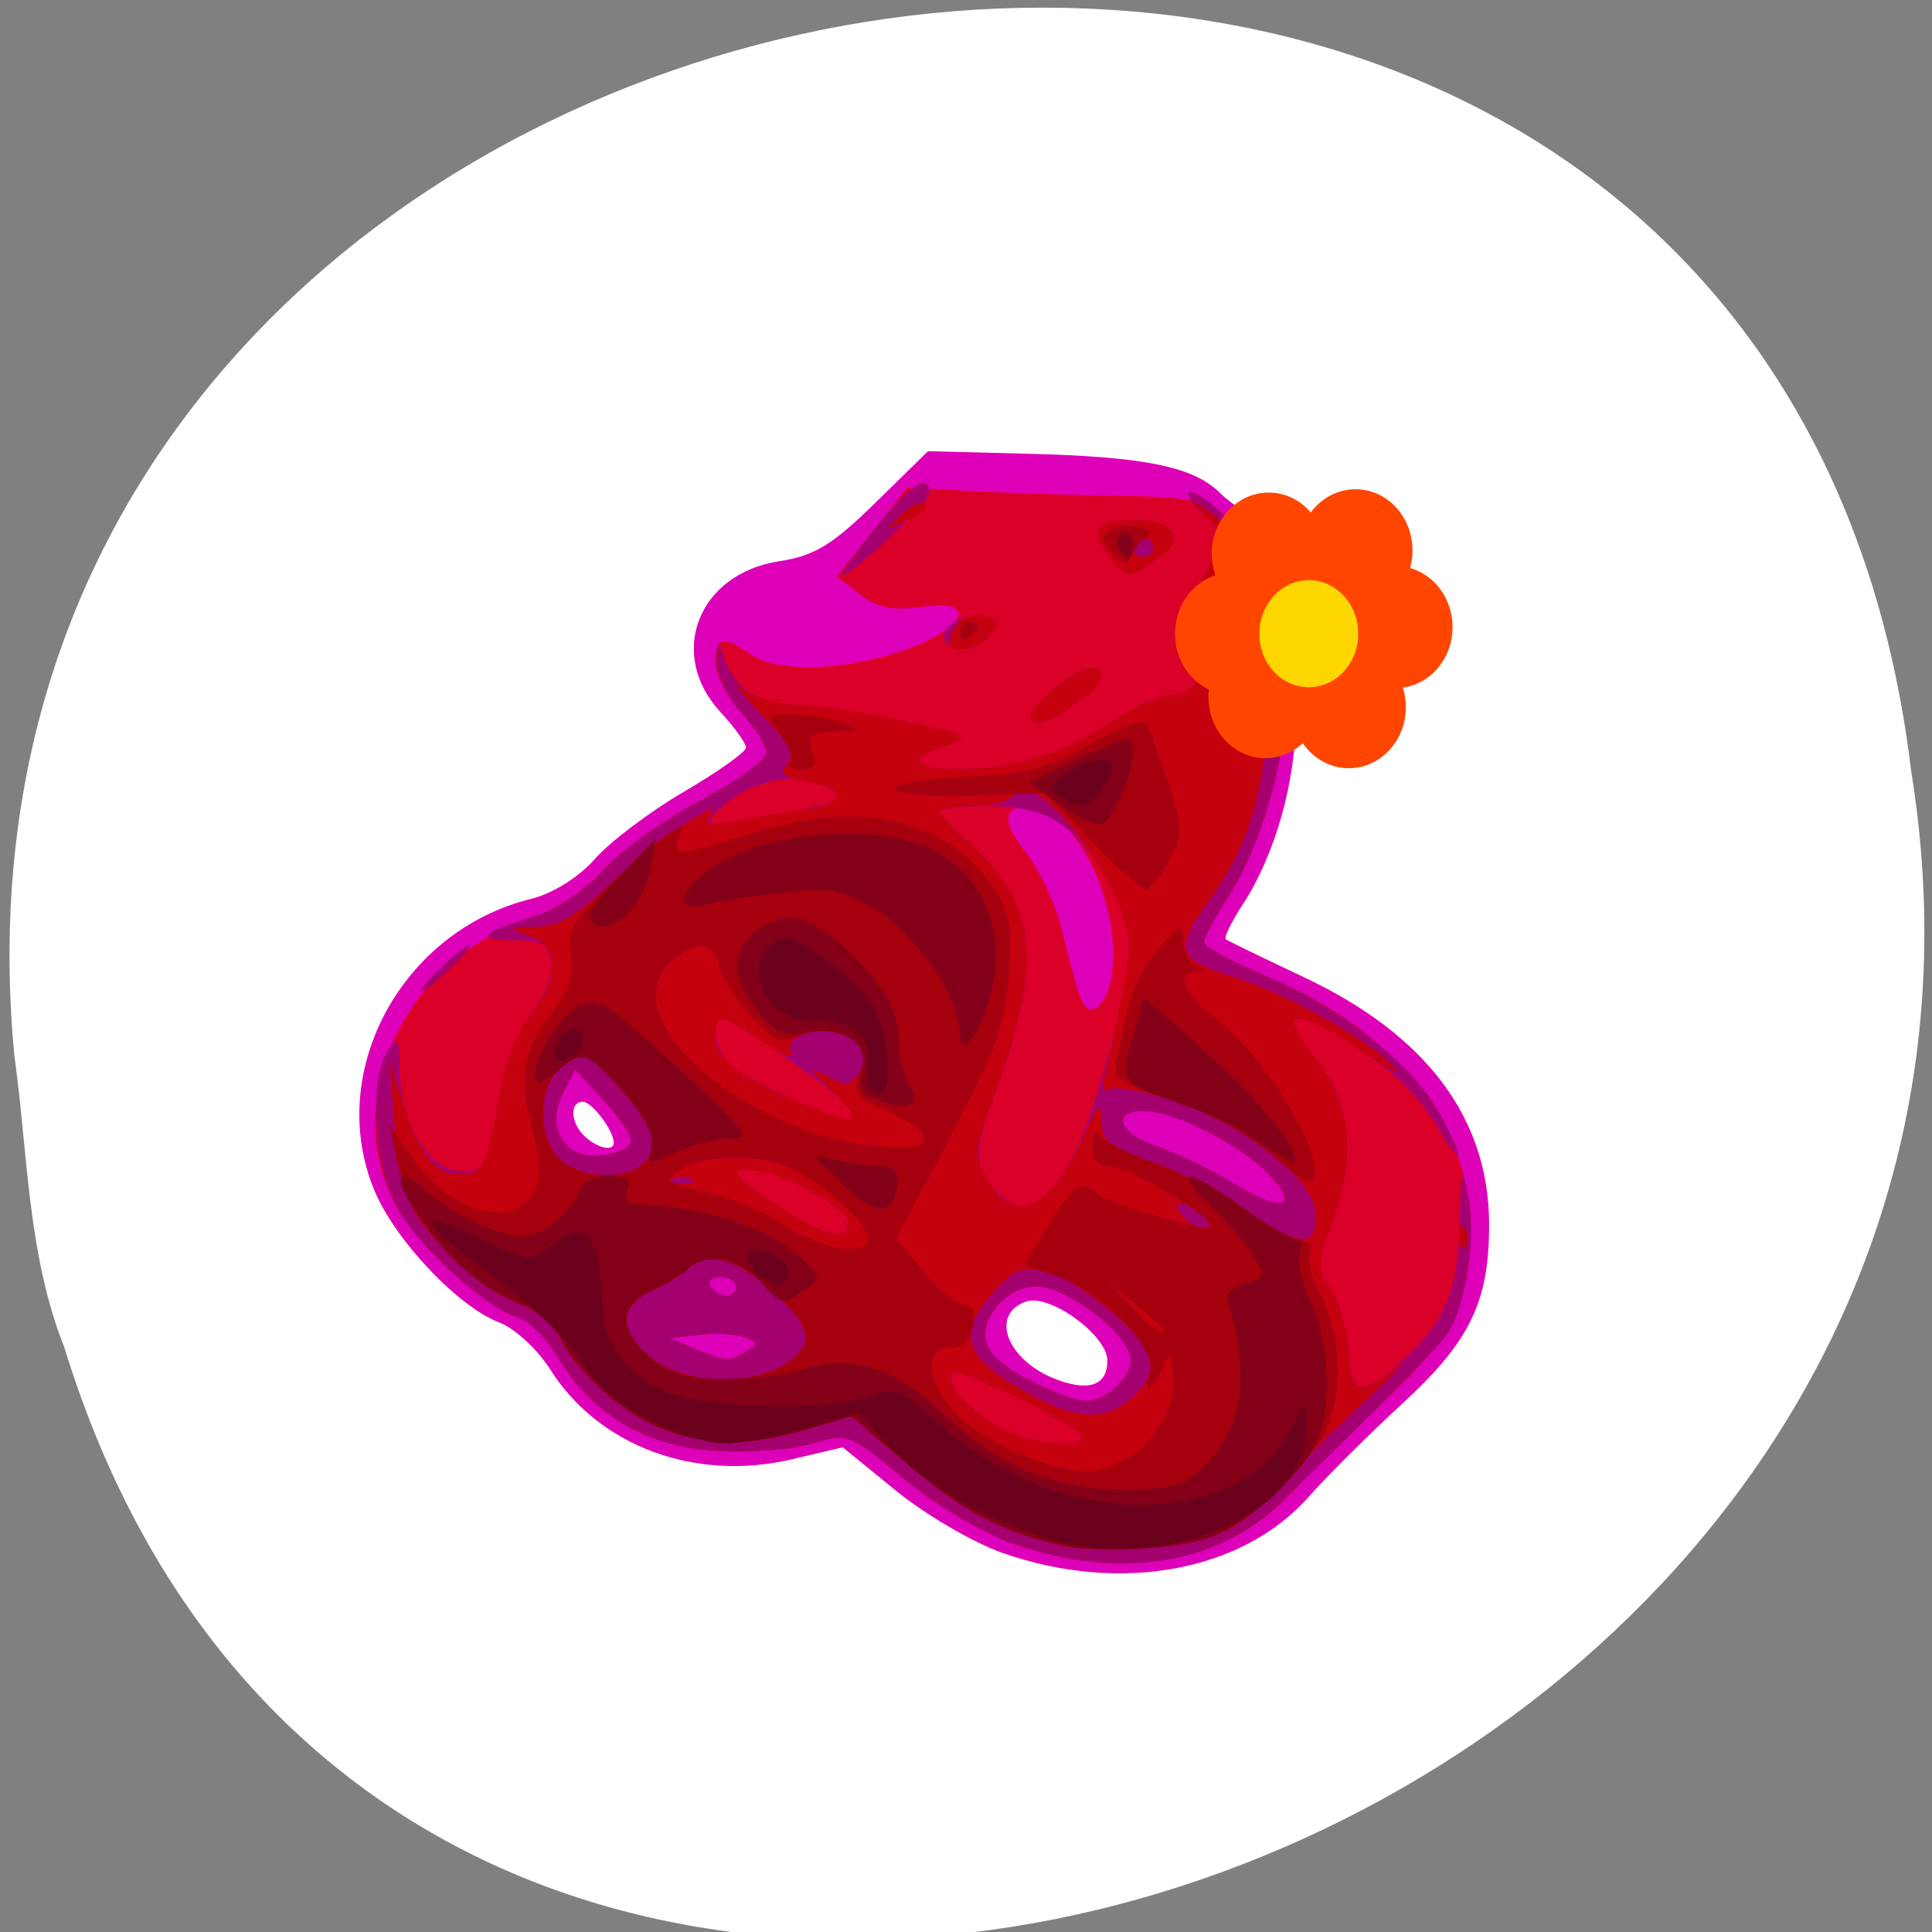 <svg xmlns="http://www.w3.org/2000/svg" viewBox="0 0 256 256" xmlns:xlink="http://www.w3.org/1999/xlink"><rect x="0" y="0" width="256" height="256" fill="#808080" stroke="none"/><defs><path id="0" d="m 182.24 83.53 a 7.05 7.593 0 1 1 -14.1 0 7.05 7.593 0 1 1 14.1 0 z" style="fill-rule:evenodd"/></defs><g transform="translate(0 -796.36)" style="fill:#fff"><path d="m 1.888 936.07 c -14.634 -155.28 232.17 -197.08 251.34 -37.632 23.756 146.61 -199.96 222.12 -244.71 76.44 -4.902 -12.317 -4.809 -25.786 -6.636 -38.807" style="fill:#fff;color:#000"/><g transform="matrix(1.07 0 0 1.022 -11.444 -15.83)"><path d="m 134.92 996.08 c -3.635 -1.327 -9.59 -4.958 -13.235 -8.07 l -6.626 -5.656 l -6.302 1.554 c -11.989 2.956 -23.917 -1.693 -29.935 -11.665 -1.561 -2.586 -4.383 -5.313 -6.272 -6.06 -5.061 -2 -12.865 -10.603 -15.45 -17.03 -6.167 -15.338 3.249 -33.749 19.39 -37.914 2.665 -0.688 5.918 -2.825 7.885 -5.181 1.842 -2.206 6.8 -6.123 11.02 -8.704 4.218 -2.582 7.675 -5.155 7.681 -5.718 0.006 -0.563 -1.407 -2.625 -3.14 -4.582 -6.671 -7.531 -2.8 -17.981 7.253 -19.58 4.341 -0.69 6.586 -2.118 11.888 -7.559 l 6.536 -6.708 l 12.371 0.328 c 14.572 0.387 20.542 1.671 23.83 5.125 1.323 1.39 4.514 3.549 7.091 4.798 2.577 1.249 5.309 3.378 6.071 4.732 1.639 2.908 0.547 8.747 -2.01 10.765 -1.216 0.959 -1.81 3.859 -1.81 8.845 0 8.271 -2.553 17.711 -6.514 24.09 -1.442 2.322 -2.41 4.389 -2.151 4.594 0.259 0.205 4.609 2.417 9.666 4.914 15.216 7.516 22.947 18.331 22.947 32.1 0 9.988 -2.365 15.11 -10.672 23.12 -4.182 4.03 -9.43 9.5 -11.662 12.147 -8.172 9.693 -23.312 12.62 -37.844 7.314 z m 12.911 -24.968 c 0 -3.282 -7.15 -8.717 -10.07 -7.654 -4.578 1.669 -2.332 7.692 3.765 10.1 4.064 1.603 6.302 0.736 6.302 -2.443 z m -61.13 -28.25 c 0 -1.559 -2.703 -5.309 -3.826 -5.309 -1.702 0 -1.518 2.826 0.296 4.55 1.582 1.502 3.529 1.921 3.529 0.759 z" style="fill:#de00b9"/><path d="m 136.18 994.88 c -3.676 -1.342 -9.678 -5.078 -13.527 -8.419 -6.814 -5.915 -6.987 -5.984 -11.487 -4.574 -2.513 0.788 -7.903 1.203 -11.978 0.923 -8.568 -0.589 -15.17 -4.714 -19.423 -12.138 -1.387 -2.42 -3.576 -4.721 -4.866 -5.114 -3.931 -1.196 -12.179 -8.999 -14.962 -14.155 -7.492 -13.88 0.849 -32.489 16.982 -37.888 2.594 -0.868 6.392 -3.559 8.439 -5.979 2.048 -2.42 7.441 -6.467 11.985 -8.991 4.544 -2.525 8.262 -5.344 8.262 -6.264 0 -0.92 -1.418 -3.274 -3.151 -5.231 -1.733 -1.956 -3.151 -4.863 -3.151 -6.458 0 -3.324 0.891 -3.543 4.337 -1.067 2.95 2.12 9.281 2.257 16.314 0.354 9.324 -2.523 13.228 -7.723 4.873 -6.49 -3.592 0.53 -5.42 0.14 -7.613 -1.622 l -2.886 -2.319 l 4.354 -5.757 l 4.354 -5.757 l 7.985 0.441 c 4.392 0.243 12.625 0.518 18.296 0.612 8.699 0.144 10.768 0.578 13.235 2.773 1.608 1.431 4.468 3.158 6.355 3.837 4.523 1.628 5.877 6.58 3.069 11.227 -1.149 1.901 -2.089 5.994 -2.089 9.09 0 7.438 -3.162 18.692 -6.998 24.912 -1.697 2.751 -3.086 5.468 -3.086 6.04 0 0.569 3.506 2.563 7.79 4.431 15.792 6.885 25.23 19.223 25.23 32.972 0 8.943 -2.374 13.889 -10.502 21.881 -3.721 3.659 -9.03 9.164 -11.808 12.233 -8.148 9.02 -20.851 11.422 -34.34 6.497 z m 14.55 -23.463 c 0.492 -3.092 -7.587 -9.917 -11.737 -9.917 -1.87 0 -3.867 1.143 -5.088 2.913 -2.689 3.898 -0.948 6.842 5.966 10.09 4.617 2.17 5.697 2.293 7.913 0.903 1.412 -0.886 2.737 -2.681 2.945 -3.99 z m -47.681 -1.49 c 1.603 -0.963 1.574 -1.217 -0.209 -1.867 -1.135 -0.414 -3.672 -0.544 -5.637 -0.289 l -3.573 0.463 l 3.151 1.346 c 3.955 1.69 4.03 1.694 6.267 0.347 z m -1.225 -8.427 c 0 -0.659 -0.884 -1.197 -1.965 -1.197 -1.081 0 -1.615 0.539 -1.186 1.197 0.428 0.658 1.313 1.197 1.965 1.197 0.652 0 1.186 -0.539 1.186 -1.197 z m 65.36 -15.168 c -3.563 -3.627 -11.332 -7.58 -14.895 -7.58 -4.083 0 -2.984 2.969 1.693 4.575 2.345 0.805 6.741 3.048 9.769 4.983 6.083 3.888 8.07 2.743 3.434 -1.978 z m -78.37 -3.422 c 0.233 -0.676 -1.227 -3.101 -3.244 -5.388 l -3.667 -4.158 l -1.516 3.141 c -2.156 4.467 0.229 8.513 4.718 8.01 1.806 -0.204 3.475 -0.924 3.708 -1.601 z m 58.878 -19.222 c 2.8 -6.93 -1.625 -20.955 -7.4 -23.454 -5.02 -2.171 -6.294 0.173 -2.651 4.863 1.68 2.163 3.716 6.715 4.525 10.114 2.22 9.335 2.592 10.371 3.721 10.371 0.572 0 1.385 -0.852 1.806 -1.894 z" style="fill:#da0028"/><path d="m 136.18 994.88 c -3.676 -1.342 -9.678 -5.078 -13.527 -8.419 -6.814 -5.915 -6.987 -5.984 -11.487 -4.574 -2.513 0.788 -7.903 1.203 -11.978 0.923 -8.568 -0.589 -15.17 -4.714 -19.423 -12.138 -1.387 -2.42 -3.576 -4.721 -4.866 -5.114 -3.931 -1.196 -12.179 -8.999 -14.962 -14.155 -2.938 -5.442 -3.6 -16.583 -1.218 -20.484 1.245 -2.038 1.437 -1.718 1.473 2.444 0.058 6.945 3.65 13.17 7.599 13.17 2.936 0 3.242 -0.573 4.477 -8.408 0.839 -5.319 2.384 -9.767 4.207 -12.11 1.646 -2.115 2.699 -4.926 2.456 -6.558 -0.346 -2.324 -1.168 -2.856 -4.405 -2.852 -5.064 0.006 -4.426 -0.956 1.959 -2.957 3.03 -0.949 6.548 -3.364 8.818 -6.05 2.079 -2.457 7.497 -6.533 12.04 -9.06 4.544 -2.525 8.262 -5.344 8.262 -6.264 0 -0.92 -1.418 -3.274 -3.151 -5.231 -1.802 -2.034 -3.089 -4.928 -3 -6.758 0.114 -2.492 0.282 -2.671 0.76 -0.806 1.073 4.183 4.311 6.585 8.877 6.585 2.393 0 8.403 0.929 13.355 2.065 8.357 1.917 8.755 2.149 5.537 3.224 -5.093 1.703 -4.225 3.099 1.891 3.039 6.748 -0.066 13.158 -2.22 18.825 -6.326 2.429 -1.76 5.571 -3.2 6.981 -3.2 3.633 0 6.02 -5.754 4.075 -9.814 -1.17 -2.439 -1.042 -3.774 0.662 -6.904 2.043 -3.753 2.02 -3.974 -0.727 -6.751 -1.562 -1.579 -2.261 -2.871 -1.555 -2.871 0.707 0 2.365 1.152 3.686 2.56 1.321 1.408 4.235 3.297 6.476 4.198 5.159 2.074 6.627 6.664 3.686 11.531 -1.149 1.901 -2.089 5.994 -2.089 9.09 0 7.438 -3.162 18.692 -6.998 24.912 -1.697 2.751 -3.086 5.468 -3.086 6.04 0 0.569 3.485 2.554 7.744 4.411 9.04 3.941 17.93 11.3 21.353 17.673 1.328 2.473 2.392 4.921 2.364 5.442 -0.028 0.52 -0.95 -0.671 -2.048 -2.646 -2.73 -4.908 -5.236 -7.536 -11.01 -11.549 -7.327 -5.092 -9.304 -4.407 -4.647 1.608 4.524 5.843 5.156 12.902 1.957 21.852 -1.738 4.862 -1.738 5.693 0 8.213 1.064 1.542 2.027 5.05 2.14 7.802 0.249 6.03 1.783 6.276 7.03 1.107 5.122 -5.04 6.594 -8.965 6.772 -18.04 0.131 -6.718 0.232 -6.98 1.079 -2.818 0.961 4.721 -0.264 13.733 -2.355 17.326 -1.071 1.841 -6.493 7.631 -20.931 22.353 -7.903 8.06 -20.12 10.01 -33.07 5.278 z m 8.484 -13.925 c -0.02 -1.207 -15.14 -9.05 -15.96 -8.273 -1.118 1.062 1.538 4.456 5.358 6.848 3.607 2.258 10.632 3.202 10.602 1.425 z m 6.07 -9.539 c 0.492 -3.092 -7.587 -9.917 -11.737 -9.917 -1.87 0 -3.867 1.143 -5.088 2.913 -2.689 3.898 -0.948 6.842 5.966 10.09 4.617 2.17 5.697 2.293 7.913 0.903 1.412 -0.886 2.737 -2.681 2.945 -3.99 z m -47.681 -1.49 c 1.603 -0.963 1.574 -1.217 -0.209 -1.867 -1.135 -0.414 -3.672 -0.544 -5.637 -0.289 l -3.573 0.463 l 3.151 1.346 c 3.955 1.69 4.03 1.694 6.267 0.347 z m -1.225 -8.427 c 0 -0.659 -0.884 -1.197 -1.965 -1.197 -1.081 0 -1.615 0.539 -1.186 1.197 0.428 0.658 1.313 1.197 1.965 1.197 0.652 0 1.186 -0.539 1.186 -1.197 z m 13.865 -8.37 c 0 -1.55 -6.424 -5.531 -10.399 -6.444 -5.05 -1.159 -4.191 0.521 2.485 4.867 5.488 3.573 7.914 4.057 7.914 1.577 z m 30.1 -14.176 c 1.439 -4.392 3.222 -11.354 3.963 -15.473 1.188 -6.6 1.051 -8.124 -1.148 -12.847 -4.01 -8.607 -7.725 -11.392 -15.206 -11.392 -3.498 0 -6.36 0.287 -6.36 0.639 0 0.351 1.962 2.502 4.361 4.781 7.928 7.53 8.402 15.657 1.952 33.463 -2.348 6.482 -1.85 9.173 2.274 12.299 3.1 2.35 7.126 -2.192 10.164 -11.468 z m 21.404 7.378 c -3.563 -3.627 -11.332 -7.58 -14.895 -7.58 -4.083 0 -2.984 2.969 1.693 4.575 2.345 0.805 6.741 3.048 9.769 4.983 6.083 3.888 8.07 2.743 3.434 -1.978 z m -78.37 -3.422 c 0.233 -0.676 -1.227 -3.101 -3.244 -5.388 l -3.667 -4.158 l -1.516 3.141 c -2.156 4.467 0.229 8.513 4.718 8.01 1.806 -0.204 3.475 -0.924 3.708 -1.601 z m 26.14 -5.457 c -2.636 -2.766 -13.661 -10.673 -14.882 -10.673 -1.686 0 -0.648 4.528 1.452 6.334 2.284 1.964 12.621 6.763 14.668 6.81 0.627 0.014 0.07 -1.097 -1.238 -2.47 z m -7.877 -37.23 c 7.959 -1.674 8.475 -1.966 6.05 -3.424 -3.317 -1.993 -8.569 -1.215 -12.183 1.805 -4.04 3.374 -3.226 3.588 6.136 1.619 z m 61.12 -29.04 c -0.417 -1.032 -1.361 -1.876 -2.098 -1.876 -2.167 0 -3.044 3.742 -1.14 4.86 2.237 1.313 4.231 -0.525 3.237 -2.984 z m -102.94 49.01 c 1.628 -1.646 3.244 -2.993 3.591 -2.993 0.347 0 -0.702 1.347 -2.33 2.993 -1.628 1.646 -3.244 2.993 -3.591 2.993 -0.347 0 0.702 -1.347 2.33 -2.993 z m 73.11 -32.716 c 0 -1.463 5.598 -6.195 7.329 -6.195 2.492 0 1.684 2.079 -1.827 4.702 -3.488 2.606 -5.502 3.152 -5.502 1.493 z m -10.626 -9.651 c -1.063 -1.634 2.774 -4.089 5.08 -3.249 1.66 0.605 1.753 1.085 0.492 2.528 -1.735 1.985 -4.515 2.345 -5.571 0.72 z m -8.791 -14.503 c 4.344 -5.743 6.812 -7.444 6.812 -4.695 0 1.187 -9.613 10.682 -10.815 10.682 -0.289 0 1.512 -2.694 4 -5.986 z m 28.994 3.397 c -2.398 -3.252 -1.566 -4.594 2.849 -4.594 5.376 0 6.943 2.303 3.379 4.966 -3.726 2.784 -3.91 2.773 -6.228 -0.372 z" style="fill:#a40070"/><path d="m 141.8 994.97 c -7.21 -1.699 -12.08 -4.447 -19.19 -10.834 l -6.455 -5.798 l -6.331 1.923 c -8.87 2.694 -16.338 1.45 -22.792 -3.797 -2.769 -2.251 -5.728 -5.684 -6.576 -7.63 -0.848 -1.945 -3.131 -4.162 -5.072 -4.926 -4.374 -1.721 -10.951 -7.727 -13.412 -12.247 -1.018 -1.869 -2.122 -7.02 -2.453 -11.447 l -0.603 -8.05 l 1.701 5.62 c 2.114 6.985 4.293 9.565 7.688 9.104 2.233 -0.303 2.834 -1.646 3.973 -8.865 0.855 -5.419 2.342 -9.716 4.097 -11.835 3.629 -4.382 3.594 -8.747 -0.081 -10.15 -2.672 -1.02 -2.624 -1.087 0.831 -1.159 2.634 -0.054 5.12 -1.539 8.823 -5.268 5.335 -5.371 14.61 -12.08 12.751 -9.224 -0.843 1.296 -0.197 1.447 3.239 0.757 2.361 -0.475 6.136 -1.168 8.389 -1.541 5.139 -0.851 5.285 -2.593 0.295 -3.541 -2.939 -0.558 -3.493 -1.075 -2.442 -2.278 1.025 -1.173 0.182 -2.829 -3.428 -6.731 -2.633 -2.846 -3.616 -4.232 -2.185 -3.08 1.431 1.152 4.461 2.095 6.734 2.095 2.273 0 8.184 0.929 13.14 2.065 8.357 1.917 8.755 2.149 5.537 3.224 -5.093 1.703 -4.225 3.099 1.891 3.039 6.748 -0.066 13.158 -2.22 18.825 -6.326 2.429 -1.76 5.571 -3.2 6.981 -3.2 3.633 0 6.02 -5.754 4.075 -9.814 -1.162 -2.422 -1.049 -3.76 0.564 -6.723 1.945 -3.573 2.15 -3.645 5.966 -2.121 2.173 0.868 4.445 2.416 5.05 3.439 1.162 1.972 -0.4 7.286 -2.504 8.521 -0.672 0.394 -1.264 4.662 -1.316 9.484 -0.103 9.548 -2.296 16.886 -7.121 23.829 -4.34 6.246 -3.958 7.605 2.752 9.777 6.697 2.168 16.606 7.928 20.12 11.695 1.313 1.409 -0.35 0.595 -3.696 -1.81 -8.43 -6.06 -10.98 -5.779 -6 0.653 4.524 5.843 5.156 12.902 1.957 21.852 -1.738 4.862 -1.738 5.693 0 8.213 1.064 1.542 2.027 5.05 2.14 7.802 0.234 5.683 1.426 6.135 6.077 2.305 1.799 -1.482 0.129 0.351 -3.712 4.073 -3.841 3.722 -8.622 8.73 -10.625 11.13 -2 2.4 -5.175 5.117 -7.05 6.04 -4.608 2.263 -14.72 3.127 -20.546 1.754 z m 2.862 -14.02 c -0.02 -1.207 -15.14 -9.05 -15.96 -8.273 -1.118 1.062 1.538 4.456 5.358 6.848 3.607 2.258 10.632 3.202 10.602 1.425 z m 6.317 -5.088 c 1.387 -1.317 2.521 -3.266 2.521 -4.331 0 -2.803 -9 -10.93 -13.223 -11.936 -3.02 -0.721 -4.067 -0.302 -6.526 2.616 -4.478 5.316 -3.817 8.08 2.949 12.341 6.836 4.301 10.752 4.66 14.279 1.31 z m -43.14 -4.258 c 3.871 -2.575 3.519 -4.718 -1.568 -9.55 -4.475 -4.25 -7.908 -5.18 -10.398 -2.815 -0.774 0.735 -2.725 1.961 -4.337 2.724 -4.099 1.941 -4.303 4.943 -0.576 8.483 3.765 3.576 12.359 4.165 16.88 1.157 z m 7.843 -18.479 c 0 -1.55 -6.424 -5.531 -10.399 -6.444 -5.05 -1.159 -4.191 0.521 2.485 4.867 5.488 3.573 7.914 4.057 7.914 1.577 z m 57.982 -0.795 c 0 -4.455 -8.244 -11.56 -17.04 -14.686 -3.902 -1.387 -7.703 -2.164 -8.446 -1.728 -0.884 0.519 -1.099 -0.2 -0.622 -2.079 0.401 -1.58 1.368 -6.281 2.148 -10.448 1.361 -7.272 1.268 -7.88 -2.322 -15.166 -3.729 -7.57 -10.143 -13.544 -11.226 -10.457 -0.284 0.809 -2.454 1.471 -4.823 1.471 -2.369 0 -4.307 0.287 -4.307 0.639 0 0.351 1.962 2.502 4.361 4.781 7.924 7.527 8.401 15.659 1.961 33.438 -1.927 5.32 -2 6.602 -0.536 9.258 3.498 6.341 7.893 4.368 12.11 -5.432 1.843 -4.29 2.145 -4.541 2.206 -1.839 0.059 2.617 1.051 3.476 6.06 5.243 3.293 1.162 8.491 3.929 11.551 6.149 6.743 4.891 8.932 5.101 8.932 0.857 z m -13.865 0.185 c -0.863 -0.988 -2.136 -1.796 -2.83 -1.796 -0.703 0 -0.567 0.794 0.309 1.796 0.863 0.988 2.136 1.796 2.83 1.796 0.703 0 0.567 -0.794 -0.309 -1.796 z m -63.36 -4.914 c -0.419 -0.398 -1.506 -0.44 -2.416 -0.095 -1.01 0.382 -0.707 0.666 0.762 0.723 1.329 0.052 2.073 -0.231 1.654 -0.629 z m -6.213 -1.911 c 2.368 -2.249 1.819 -4.436 -2.375 -9.466 -4.336 -5.2 -5.151 -5.484 -7.997 -2.781 -2.591 2.461 -2.534 8.724 0.105 11.494 2.369 2.486 8.01 2.9 10.267 0.753 z m 23.491 -9.488 c -3.01 -3.045 -3.167 -3.435 -0.828 -2.095 2.472 1.416 3.043 1.395 4.077 -0.15 1.746 -2.608 1.54 -3.356 -1.327 -4.813 -3.289 -1.672 -7.94 -0.36 -6.997 1.974 0.405 1 -1.071 0.45 -3.494 -1.305 -5 -3.623 -5.847 -3.743 -5.847 -0.83 0 2.861 3.088 5.45 10.11 8.474 7.769 3.347 8.619 3.1 4.31 -1.255 z m 54.49 -65.02 c -0.417 -1.032 -1.361 -1.876 -2.098 -1.876 -2.167 0 -3.044 3.742 -1.14 4.86 2.237 1.313 4.231 -0.525 3.237 -2.984 z m 23.21 83.63 c 0.06 -1.395 0.359 -1.678 0.762 -0.723 0.364 0.864 0.319 1.897 -0.099 2.295 -0.419 0.398 -0.717 -0.309 -0.662 -1.571 z m -53.04 -67.34 c 0 -1.463 5.598 -6.195 7.329 -6.195 2.492 0 1.684 2.079 -1.827 4.702 -3.488 2.606 -5.502 3.152 -5.502 1.493 z m -10.06 -9.488 c 0.05 -2.315 2.424 -4.176 4.407 -3.453 1.756 0.64 1.869 1.12 0.603 2.569 -1.616 1.85 -5.04 2.455 -5.01 0.884 z m 19.642 -11.27 c -2.398 -3.252 -1.566 -4.594 2.849 -4.594 5.376 0 6.943 2.303 3.379 4.966 -3.726 2.784 -3.91 2.773 -6.228 -0.372 z m 5.548 -1 c 0 -0.659 -0.567 -1.197 -1.26 -1.197 -0.693 0 -1.26 0.539 -1.26 1.197 0 0.658 0.567 1.197 1.26 1.197 0.693 0 1.26 -0.539 1.26 -1.197 z m -31.23 -4.279 c 1.197 -1.19 2.522 -1.835 2.944 -1.434 0.423 0.401 -0.557 1.375 -2.176 2.164 -2.814 1.371 -2.848 1.339 -0.768 -0.73 z m 37.37 -0.211 c -1.568 -1.899 -1.523 -1.941 0.476 -0.452 2.1 1.564 2.767 2.547 1.73 2.547 -0.262 0 -1.254 -0.943 -2.206 -2.095 z" style="fill:#c5000f"/><path d="m 141.8 994.97 c -7.21 -1.699 -12.08 -4.447 -19.19 -10.834 l -6.455 -5.798 l -6.331 1.923 c -8.87 2.694 -16.338 1.45 -22.792 -3.797 -2.769 -2.251 -5.728 -5.684 -6.576 -7.63 -0.848 -1.945 -3.131 -4.162 -5.072 -4.926 -7.426 -2.922 -14.02 -11.01 -15.625 -19.17 l -0.823 -4.19 l 2.426 3.751 c 4.758 7.357 12.572 9.976 15.303 5.128 1.041 -1.847 1.018 -4.03 -0.087 -8.402 -1.698 -6.722 -0.999 -10.626 2.766 -15.463 1.792 -2.302 2.442 -4.547 2.051 -7.079 -0.476 -3.079 0.3 -4.579 4.568 -8.834 2.828 -2.819 6.147 -5.852 7.376 -6.738 1.941 -1.4 2.13 -1.354 1.441 0.353 -1.019 2.521 -0.07 2.474 8.626 -0.429 13.293 -4.438 23.621 -2.315 29.718 6.108 2.51 3.467 2.878 5.229 2.494 11.916 -0.376 6.538 -1.578 10.06 -7.204 21.13 l -6.753 13.282 l 3.464 4.313 c 1.905 2.372 4.168 4.313 5.03 4.313 0.969 0 1.348 1.084 0.994 2.842 -0.34 1.689 -1.4 2.782 -2.613 2.694 -3.099 -0.224 -3.266 3.607 -0.329 7.525 3.033 4.046 11.912 8.491 16.963 8.491 5.396 0 10.869 -5.885 10.769 -11.581 -0.069 -3.952 -0.237 -4.212 -1.22 -1.888 -1.38 3.261 -2.487 3.57 -1.629 0.454 0.824 -2.992 -6.125 -10.421 -11.461 -12.254 l -4.134 -1.42 l 3.067 -5.213 c 3.197 -5.433 4.046 -5.994 6.107 -4.04 1.357 1.289 13.381 4.972 14.08 4.312 0.875 -0.831 -10.34 -7.883 -12.537 -7.883 -1.522 0 -2.266 -0.89 -2.253 -2.694 0.012 -1.618 0.391 -2.139 0.949 -1.306 0.511 0.763 3.481 2.324 6.598 3.468 3.118 1.144 8.172 3.887 11.232 6.095 3.06 2.208 6.304 4.01 7.208 4.01 0.904 0 1.337 0.76 0.962 1.688 -0.375 0.928 0.161 3.237 1.192 5.13 2.882 5.295 2.979 14.692 0.195 18.938 -3.457 5.271 -8.379 10.157 -12.09 11.998 -4.463 2.216 -14.627 3.064 -20.406 1.702 z m -33.957 -23.362 c 3.871 -2.575 3.519 -4.718 -1.568 -9.55 -4.475 -4.25 -7.908 -5.18 -10.398 -2.815 -0.774 0.735 -2.725 1.961 -4.337 2.724 -4.099 1.941 -4.303 4.943 -0.576 8.483 3.765 3.576 12.359 4.165 16.88 1.157 z m 46.918 -4.512 c 0 -0.214 -1.56 -1.696 -3.466 -3.292 l -3.466 -2.903 l 3.056 3.292 c 2.856 3.077 3.877 3.842 3.877 2.903 z m -36.554 -11.957 c 0 -1.81 -5.638 -7.082 -9.686 -9.06 -3.749 -1.83 -10.758 -1.692 -13.578 0.266 -2.116 1.469 -1.835 1.725 3.225 2.939 3.048 0.731 7.496 2.701 9.884 4.377 4.643 3.259 10.154 4.06 10.154 1.476 z m -27.982 -9.443 c 2.368 -2.249 1.819 -4.436 -2.375 -9.466 -4.336 -5.2 -5.151 -5.484 -7.997 -2.781 -2.591 2.461 -2.534 8.724 0.105 11.494 2.369 2.486 8.01 2.9 10.267 0.753 z m 34.818 -3.758 c -0.356 -0.882 -2.465 -2.375 -4.687 -3.32 -4.055 -1.723 -4.315 -2.303 -2.749 -6.124 1.187 -2.897 -4.339 -5.295 -7.961 -3.454 -2.19 1.113 -3.066 0.758 -5.832 -2.364 -1.79 -2.02 -3.599 -4.979 -4.02 -6.575 -0.898 -3.399 -2.558 -3.664 -5.751 -0.919 -8.58 7.375 10.24 23.936 27.592 24.278 2.893 0.057 3.871 -0.38 3.409 -1.523 z m 43.25 2.561 c -2.797 -2.615 -7.869 -5.514 -12.376 -7.07 -6.538 -2.264 -7.546 -3 -7.01 -5.148 0.347 -1.377 0.998 -4.435 1.448 -6.795 0.45 -2.36 2.169 -5.862 3.822 -7.782 2.802 -3.255 3.01 -3.316 3.05 -0.897 0.025 1.427 0.754 2.866 1.621 3.198 1.26 0.483 1.26 0.623 0 0.698 -2.873 0.172 -1.636 2.808 3.151 6.718 5.123 4.184 12.09 16 11.434 19.405 -0.331 1.726 -1.262 1.306 -5.144 -2.323 z m -22.466 -40.756 l -5.778 -6.239 l -8.91 0.346 c -4.9 0.19 -9.244 -0.168 -9.653 -0.796 -0.437 -0.671 3.077 -1.325 8.521 -1.586 7.773 -0.373 10.315 -1.065 15.793 -4.3 4.431 -2.616 6.698 -3.381 7.05 -2.38 4.554 12.835 4.681 13.69 2.601 17.512 -1.113 2.045 -2.435 3.711 -2.937 3.701 -0.502 -0.01 -3.513 -2.825 -6.691 -6.257 z m -37.28 -10.09 c 0.465 -0.441 -0.021 -2.058 -1.079 -3.592 -1.858 -2.693 -1.803 -2.787 1.571 -2.705 1.922 0.046 4.63 0.547 6.02 1.113 2.215 0.904 2.09 1.039 -1.03 1.113 -2.962 0.07 -3.418 0.481 -2.751 2.479 0.59 1.766 0.227 2.395 -1.386 2.395 -1.202 0 -1.806 -0.361 -1.341 -0.802 z m 54.28 -4.471 c -1.32 -3.269 0.069 -9.662 2.182 -10.04 2.173 -0.391 3.39 3.841 2.595 9.03 -0.455 2.974 -3.706 3.662 -4.777 1.012 z m -33.27 -12.685 c 0 -0.659 0.601 -1.197 1.335 -1.197 0.734 0 0.984 0.539 0.556 1.197 -0.428 0.659 -1.029 1.197 -1.335 1.197 -0.306 0 -0.556 -0.539 -0.556 -1.197 z m 18.942 -10.137 c -1.47 -1.683 -1.482 -2.184 -0.068 -3.01 1.909 -1.121 5.944 -0.095 4.109 1.045 -0.647 0.402 -1.425 1.464 -1.727 2.359 -0.433 1.281 -0.926 1.198 -2.314 -0.391 z" style="fill:#a6000f"/><path d="m 141.8 994.97 c -7.21 -1.699 -12.08 -4.447 -19.19 -10.834 l -6.455 -5.798 l -6.331 1.923 c -8.87 2.694 -16.338 1.45 -22.792 -3.797 -2.769 -2.251 -5.728 -5.684 -6.576 -7.63 -0.848 -1.945 -3.054 -4.148 -4.901 -4.893 -4.726 -1.909 -8.342 -4.963 -12.1 -10.217 -4.175 -5.844 -4.219 -8.612 -0.074 -4.675 1.74 1.653 5.197 3.812 7.682 4.798 4.03 1.598 4.838 1.595 7.455 -0.034 1.615 -1.01 3.301 -2.919 3.747 -4.254 0.518 -1.55 1.905 -2.426 3.837 -2.426 2.173 0 2.822 0.507 2.301 1.796 -0.42 1.039 -0.004 1.83 0.985 1.877 8.867 0.419 16.882 3.183 20.626 7.112 2.465 2.587 2.465 2.611 -0.026 4.346 -2.276 1.586 -2.739 1.466 -5.072 -1.305 -2.702 -3.209 -6.681 -3.963 -9.05 -1.714 -0.774 0.735 -2.725 1.961 -4.337 2.724 -4.099 1.941 -4.303 4.943 -0.576 8.483 2.549 2.421 4.427 3.02 9.458 3.02 3.453 0 7.803 -0.551 9.666 -1.224 5.719 -2.065 11.551 -0.187 17.201 5.538 6.832 6.923 13.87 10.05 22.609 10.05 5.667 0 7.459 -0.52 9.738 -2.824 4.884 -4.938 5.932 -11.928 3.189 -21.272 -0.365 -1.242 0.388 -2.185 2.079 -2.605 2.329 -0.578 2.468 -0.996 1.145 -3.441 -0.828 -1.53 -3.251 -4.534 -5.383 -6.674 -5.097 -5.115 -2.922 -4.948 4.04 0.311 3.044 2.298 6 4.179 6.578 4.179 0.574 0 0.742 0.745 0.374 1.656 -0.368 0.911 0.173 3.571 1.202 5.91 2.655 6.04 2.888 15.06 0.5 19.372 -2.191 3.956 -7.697 9.178 -11.765 11.159 -3.925 1.911 -14.401 2.631 -19.796 1.36 z m -26.804 -46.792 l -3.721 -3.782 l 3.151 0.753 c 1.733 0.414 4.183 0.76 5.445 0.769 1.634 0.012 2.178 0.764 1.891 2.616 -0.609 3.933 -2.649 3.825 -6.765 -0.357 z m -23.625 -4.632 c 0.406 -1.474 -0.834 -4.094 -3.384 -7.152 -4.493 -5.388 -5.272 -5.663 -8.194 -2.888 -1.122 1.066 -2.3 1.692 -2.617 1.391 -1.226 -1.164 2.283 -8.04 4.887 -9.579 2.565 -1.514 3.366 -1.018 12.439 7.703 8.604 8.27 9.343 9.321 6.555 9.321 -1.728 0 -4.759 0.794 -6.734 1.764 -3.384 1.662 -3.555 1.629 -2.952 -0.562 z m 75.36 -0.714 c -2.08 -1.589 -6.334 -3.784 -9.454 -4.88 -7.753 -2.722 -7.944 -2.988 -6.297 -8.797 l 1.449 -5.112 l 7.561 7.05 c 6.75 6.298 12.05 13.201 10.929 14.243 -0.224 0.209 -2.11 -0.92 -4.189 -2.508 z m -47.09 -5.427 c -2.37 -0.85 -2.814 -1.659 -2.194 -4 0.937 -3.546 -2.609 -5.873 -7.259 -4.765 -2.379 0.567 -3.591 -0.039 -5.698 -2.85 -3.284 -4.381 -3.401 -7.594 -0.371 -10.198 3.473 -2.985 6.862 -2.405 11.162 1.91 4.86 4.877 6.701 8.248 6.701 12.272 0 1.733 0.569 4.16 1.264 5.394 1.578 2.801 0.255 3.623 -3.604 2.239 z m 9.903 -8.811 c 0 -4.477 -5.36 -12.756 -10.248 -15.829 -4.243 -2.667 -5.787 -2.984 -11.507 -2.359 -3.633 0.397 -7.939 1.087 -9.569 1.535 -5.355 1.471 -2.632 -3.454 3.545 -6.413 6.633 -3.177 18.395 -3.65 23.872 -0.959 6.671 3.277 9.723 10.605 7.802 18.728 -1.312 5.546 -3.896 9.06 -3.896 5.297 z m -45.842 -14.731 c -0.338 -0.519 1.37 -3.078 3.796 -5.687 l 4.409 -4.744 l -0.736 4.19 c -0.901 5.132 -5.623 9.08 -7.469 6.24 z m 57.986 -14.984 l -3.612 -2.745 l 6.448 -3.178 c 5.816 -2.866 6.448 -2.966 6.448 -1.019 0 3.573 -2.667 9.7 -4.22 9.694 -0.799 -0.003 -3.078 -1.241 -5.064 -2.751 z m 23.833 -15.12 c -0.399 -0.613 -0.149 -1.453 0.556 -1.867 0.705 -0.414 1.281 0.088 1.281 1.115 0 2.103 -0.756 2.413 -1.837 0.752 z m -16.386 -17.959 c -0.399 -0.613 -0.149 -1.453 0.556 -1.867 0.705 -0.414 1.281 0.088 1.281 1.115 0 2.103 -0.756 2.413 -1.837 0.752 z" style="fill:#830018"/><path d="m 142.07 994.61 c -7.982 -2.081 -16.658 -7.143 -21.18 -12.358 l -3.812 -4.393 l -6.509 1.997 c -3.58 1.098 -8.03 1.997 -9.879 1.997 -5.348 0 -14.356 -4.966 -17.14 -9.448 -2.683 -4.322 -6.229 -7.842 -14.441 -14.336 -6.872 -5.434 -6.422 -6.558 1.101 -2.748 5.904 2.99 6.311 3.041 8.607 1.067 4.533 -3.897 6.081 -1.983 6.49 8.02 0.198 4.86 3.328 8.951 8.384 10.958 5.12 2.032 20.623 2.241 25.02 0.337 2.861 -1.238 3.652 -0.872 8.897 4.109 13.813 13.12 36.05 13.398 42.73 0.534 l 2.02 -3.884 l 0.029 3.799 c 0.077 10.208 -16.354 17.984 -30.31 14.345 z m -37.715 -34.895 c -0.896 -1.026 -1.238 -2.237 -0.759 -2.691 1.068 -1.014 4.727 1.039 4.723 2.65 -0.005 1.98 -2.249 2 -3.964 0.041 z m 13.706 -24.854 c -0.082 -0.823 -0.048 -2.21 0.077 -3.082 0.403 -2.824 -2.724 -5.114 -6.487 -4.751 -6.559 0.632 -9.896 -8.807 -3.796 -10.738 0.791 -0.251 3.785 1.623 6.652 4.164 4.314 3.822 5.329 5.593 5.883 10.262 0.448 3.772 0.197 5.642 -0.755 5.642 -0.783 0 -1.492 -0.673 -1.574 -1.497 z m -38.702 -4.095 c 0.224 -1.095 1.116 -2.216 1.982 -2.49 2.318 -0.733 1.923 2.91 -0.407 3.759 -1.382 0.504 -1.859 0.12 -1.576 -1.269 z m 62.8 -32.762 c -1.637 -1.04 -1.562 -1.44 0.556 -2.975 2.43 -1.761 5.746 -2.393 5.746 -1.096 0 1.345 -2.63 5.309 -3.511 5.291 -0.496 -0.01 -1.752 -0.559 -2.792 -1.22 z" style="fill:#6a001c"/></g><use transform="translate(0 796.36)" xlink:href="#0" style="fill:#ffd700;stroke:#ffd700"/><g style="stroke:#ff4500"><g style="fill:#ff4500"><use transform="translate(-7.08 786.19)" xlink:href="#0"/><use transform="translate(4.422 785.75)" xlink:href="#0"/><use transform="translate(9.728 795.92)" xlink:href="#0"/><use transform="translate(3.538 806.53)" xlink:href="#0"/><use transform="translate(-7.517 805.2)" xlink:href="#0"/><use transform="translate(-11.939 796.8)" xlink:href="#0"/></g><use transform="translate(-1.769 796.8)" xlink:href="#0" style="fill:#ffd700"/></g></g></svg>